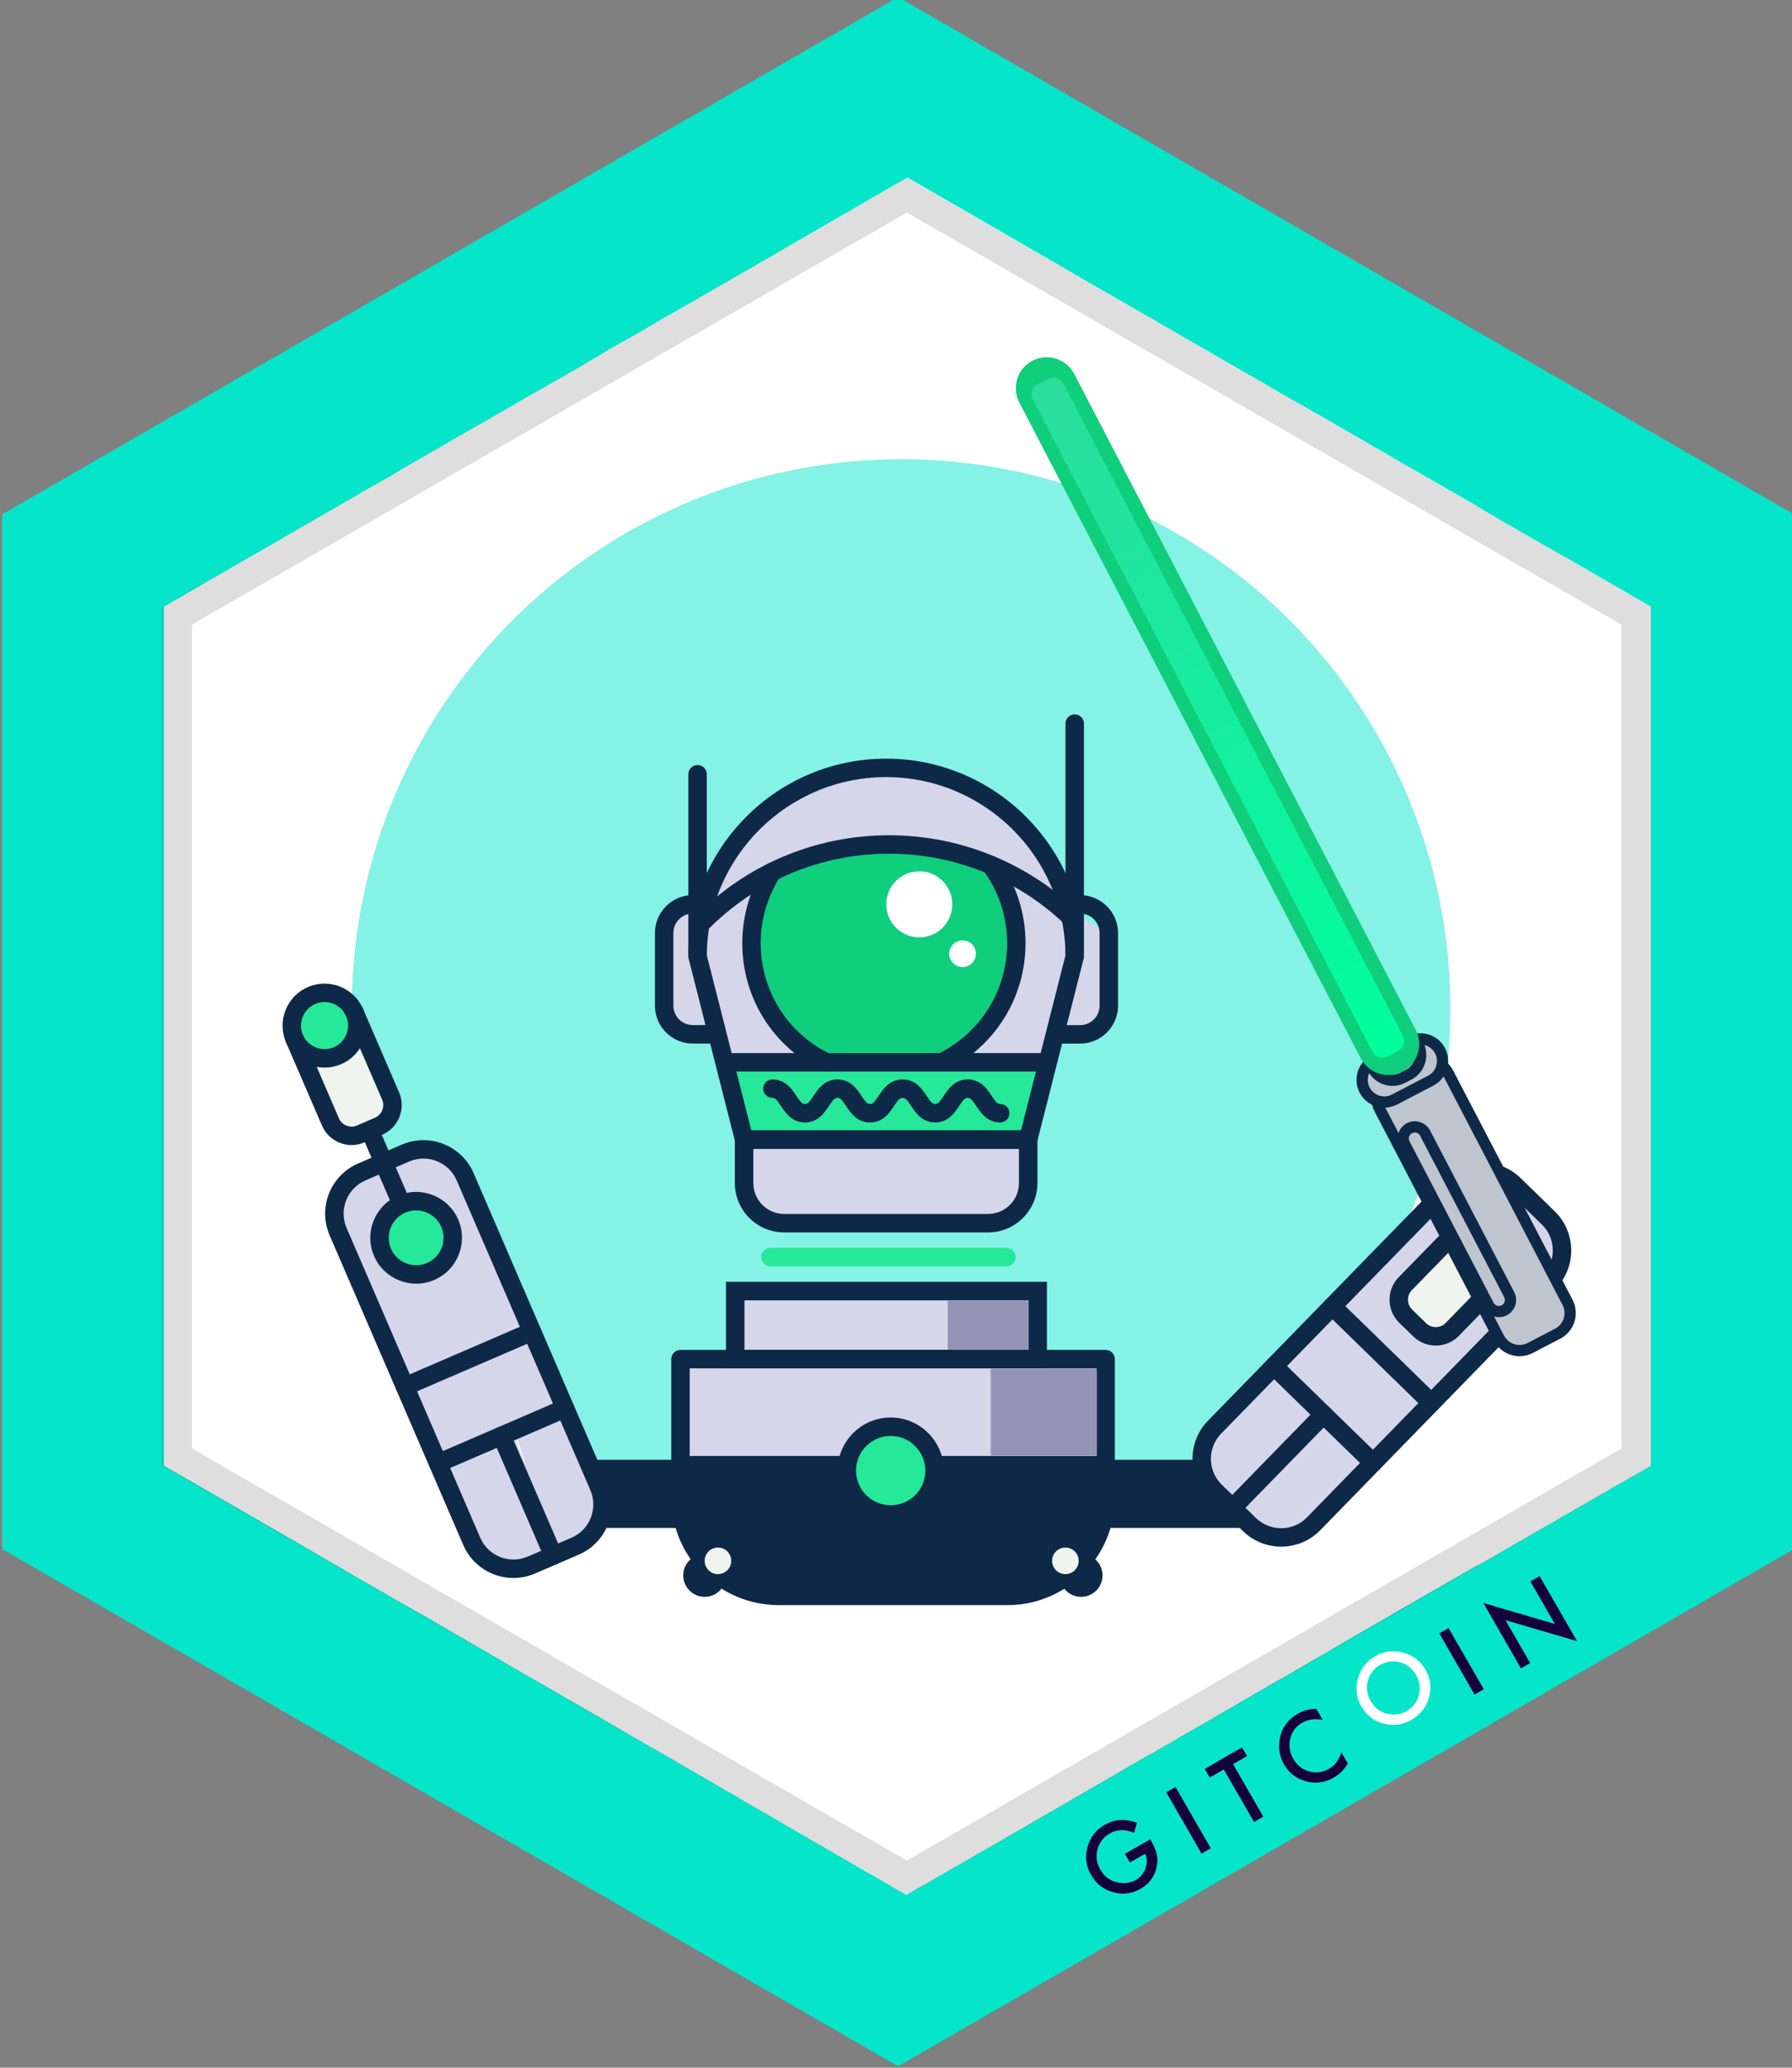 <?xml version="1.0" encoding="utf-8"?>
<!-- Generator: Adobe Illustrator 21.0.2, SVG Export Plug-In . SVG Version: 6.00 Build 0)  -->
<svg version="1.1" id="Layer_1" xmlns="http://www.w3.org/2000/svg" xmlns:xlink="http://www.w3.org/1999/xlink" x="0px" y="0px"
	 viewBox="0 0 110.854 127.906" style="enable-background:new 0 0 110.854 127.906;" xml:space="preserve">
<rect x="0" y="0" width="110.854" height="127.906" fill="#808080" stroke="none"/>
<style type="text/css">
	.st0{fill:#05E5CA;}
	.st1{fill:#FFFFFF;}
	.st2{opacity:0.13;enable-background:new    ;}
	.st3{fill:#15003E;}
	.st4{opacity:0.49;fill:#05E5CA;}
	.st5{fill:#D6D6EA;}
	.st6{fill:#25E899;}
	.st7{fill:#0E2947;}
	.st8{fill:#0FCE7C;}
	.st9{fill:#EFF4EE;}
	.st10{fill:#9393B5;}
	.st11{fill:#BEC5CE;}
	.st12{clip-path:url(#SVGID_2_);fill:url(#SVGID_3_);}
</style>
<g id="Layer_63_7_">
	<polygon class="st0" points="110.982,95.821 55.557,127.821 0.133,95.821 0.133,31.821 55.557,-0.179 110.982,31.821 	
		"/>
</g>
<path class="st1" d="M102.131,37.528v53.141l-0.011,0.01l-0.019,0.01l-0.41,0.24l-0.37,0.211l-0.62,0.35
	l-4.149,2.39L96.54,93.89l-0.13,0.079l-0.059,0.03l-0.55,0.32L95,94.769l-0.1,0.06l-0.479,0.279
	L93.29,95.759l-0.85,0.49l-0.74,0.43l-0.239,0.131l-0.131,0.049l-0.109,0.07l-1,0.57l-0.03,0.02l-2,1.15
	l-0.51,0.29L87.54,99.039l-0.029,0.021l-0.141,0.08l-0.01,0.01l-1.04,0.59l-0.04,0.029l-0.069,0.041l-1.16,0.67
	l-0.45,0.26l-0.01,0.01l-0.011,0.01h-0.01l-0.42,0.24l-1.12,0.65l-0.87,0.519l-1.18,0.67l-0.08,0.051
	l-0.12,0.069l-0.04,0.03l-0.04,0.019l-0.02,0.01l-0.101,0.06L80.29,103.249l-0.029,0.01l-0.16,0.09v0.01
	l-0.4,0.231l-0.27,0.16l-0.11,0.061l-0.18,0.09l-0.021,0.019l-0.04,0.02l-0.69,0.391l-0.06,0.04
	l-0.239,0.14l-0.021,0.01l-0.29,0.17l-0.149,0.08l-0.221,0.131l-0.239,0.14h-0.011l-0.42,0.25l-0.29,0.17
	l-0.029,0.021l-0.301,0.17l-1.359,0.789l-0.5,0.291l-0.25,0.14l-0.7,0.4l-0.03,0.021h-0.01l-0.31,0.18
	l-0.051,0.03l-0.239,0.15l-0.841,0.479l-0.63,0.36l-0.06,0.029l-0.5,0.291c-0.01,0.01-0.01,0.01-0.01,0
	l-0.53,0.309l-0.29,0.17l-0.76,0.44L69,109.759l-0.05,0.03l-0.029,0.01c0,0.011-0.011,0.011-0.011,0.011
	l-0.019,0.019l-0.25,0.14l-1,0.58l-0.17,0.101l-0.04,0.019l-0.38,0.221l-1.42,0.819l-0.36,0.21l-0.09,0.05
	l-0.24,0.14l-0.8,0.461l-0.26,0.149l-0.28,0.16l-0.01,0.011l-0.2,0.119l-0.231,0.131l-0.35,0.199
	l-0.83,0.48l-0.01,0.01l-0.09,0.05l-1.32,0.761l-0.021,0.01l-0.79,0.459l-0.609,0.351h-0.01l-1.41,0.81
	l-0.021,0.021l-0.25,0.14l-0.56,0.32h-0.01l-0.131,0.08l-0.19,0.109l-0.271,0.16h-0.01l-0.2,0.12
	l-0.06-0.03l-1.14-0.66l-0.021-0.01l-0.2-0.119l-0.85-0.49l-0.03-0.01l-0.33-0.19l-0.01-0.011
	l-1.4-0.809l-0.01-0.011l-0.02-0.01l-1.37-0.79l-0.03-0.019h-0.01l-0.83-0.48l-0.06-0.04l-0.341-0.191
	l-0.18-0.109l-0.019-0.01l-0.66-0.381l-0.04-0.029l-0.09-0.051l-0.101-0.06l-0.13-0.069l-0.27-0.16
	l-0.12-0.07H47.75l-0.72-0.42l-0.24-0.131l-0.39-0.23l-0.05-0.03l-0.03-0.019l-1.399-0.81h-0.011
	l-0.109-0.07l-0.37-0.219h-0.01l-0.271-0.16l-0.62-0.36L43.5,109.948l-0.06-0.039l-0.04-0.02l-1.29-0.75
	l-0.39-0.23l-0.681-0.391l-0.579-0.33l-0.11-0.06l-1-0.58l-1.72-1c-0.011-0.01-0.021-0.021-0.03-0.021
	l-1.32-0.76l-3.92-2.26l-0.16-0.09l-0.569-0.33l-0.471-0.27l-0.439-0.26l-0.3-0.17l-0.381-0.221l-0.989-0.58
	l-0.04-0.02l-2.74-1.59l-0.1-0.061l-0.181-0.1l-0.67-0.381L24.5,98.969l-0.09-0.05l-0.5-0.29
	l-0.01-0.01l-0.08-0.05h-0.01l-0.12-0.07h-0.01l-0.31-0.18l-0.73-0.42
	c-0.01-0.01-0.01-0.01-0.021-0.01l-1.859-1.08l-1.02-0.591l-2.109-1.229L17.54,94.939l-0.199-0.119
	c0,0-0.011,0-0.021-0.01L17.04,94.649l-0.529-0.301l-0.82-0.479l-0.06-0.04h-0.011c0,0,0,0-0.01,0l-0.49-0.29
	l-0.699-0.4l-0.681-0.391l-1.22-0.71l-0.1-0.06h-0.011l-0.33-0.19l-0.409-0.24h-0.011l-0.43-0.25
	l-0.99-0.569l-0.08-0.041l-0.029-0.02V37.528l0.779-0.449L12.5,36.159l0.36-0.211l3.38-1.949l1.061-0.609
	l5.779-3.341h0.011L24,29.528l1.051-0.619l1.819-1.051h0.011l0.869-0.51l3.631-2.08l0.64-0.379l0.94-0.541
	l0.17-0.09l1.659-0.949l0.78-0.451l0.38-0.219l0.44-0.261l0.67-0.39l0.43-0.26l0.52-0.301l0.5-0.279
	l0.59-0.34l1.189-0.681l0.691-0.41l0.75-0.43l0.65-0.37h0.01l0.05-0.029l0.43-0.25l5.29-3.051l0.11-0.061
	l0.08-0.049l0.27-0.16l5.521-3.19l0.55-0.319l1.44-0.83l0.51,0.299l1.09,0.631l2.86,1.65l3.09,1.789
	l2.6,1.5L66.5,16.98l4.69,2.699l0.981,0.57l5.13,2.96l0.91,0.52l1.039,0.609l2.301,1.31l0.87,0.5
	l0.689,0.399l0.83,0.479l0.49,0.281l0.58,0.34l0.3,0.17l0.8,0.459l0.09,0.061l1.81,1.04l2.16,1.24
	l1.119,0.649l0.5,0.291l0.04,0.029v0.01l0.261,0.141l0.659,0.39l1.461,0.84l1.94,1.12l0.78,0.439l0.44,0.25
	l0.49,0.281l1.45,0.84l0.17,0.1l0.85,0.49L102.131,37.528z"/>
<g id="Layer_2_8_">
	<g id="Layer_16_8_">
		<path class="st2" d="M56.1,10.994L10.03,37.555v53.12l1.67,0.96l0.63,0.369h0.01l8.43,4.86l1.04,0.6
			l9.341,5.381l1.04,0.6l2.18,1.26l0.49,0.28l0.43,0.26l0.37,0.21l3.13,1.8l3.31,1.91l1.28,0.74
			v0.01l12.72,7.32l34.29-19.77l1.051-0.609l10.729-6.18V37.555L56.1,10.994z M100.3,89.605l-12.57,7.25
			l-1.06,0.609l-30.57,17.631l-12.51-7.21L25.51,97.464l-1.05-0.609l-12.58-7.25V38.635l44.22-25.49
			l44.2,25.49V89.605z"/>
	</g>
</g>
<g>
	<path class="st3" d="M69.587,114.678l1.565-0.899l0.071,0.123c0.165,0.285,0.275,0.559,0.336,0.814
		c0.05,0.241,0.049,0.495-0.005,0.762c-0.124,0.598-0.457,1.052-1,1.365c-0.53,0.305-1.094,0.375-1.692,0.21
		c-0.6-0.167-1.054-0.52-1.363-1.059c-0.316-0.55-0.393-1.126-0.229-1.73
		c0.164-0.605,0.52-1.066,1.072-1.385c0.296-0.17,0.607-0.269,0.933-0.296c0.314-0.021,0.669,0.036,1.062,0.17
		l-0.184,0.626c-0.549-0.235-1.047-0.225-1.492,0.032c-0.402,0.231-0.658,0.562-0.77,0.996
		c-0.115,0.427-0.055,0.846,0.181,1.255c0.242,0.423,0.593,0.683,1.053,0.781c0.43,0.09,0.809,0.04,1.142-0.15
		c0.28-0.161,0.477-0.4,0.593-0.719c0.113-0.32,0.108-0.619-0.018-0.902l-0.946,0.544L69.587,114.678z"/>
	
		<rect x="73.18" y="110.341" transform="matrix(0.867 -0.499 0.499 0.867 -46.361 51.723)" class="st3" width="0.659" height="4.372"/>
	<polygon class="st3" points="76.276,109.127 78.147,112.379 77.576,112.707 75.705,109.457 74.834,109.958 74.524,109.421 
		76.835,108.091 77.144,108.628 	"/>
	<path class="st3" d="M81.435,105.713l0.389,0.677c-0.49-0.087-0.912-0.028-1.265,0.175
		c-0.389,0.225-0.638,0.554-0.743,0.985c-0.108,0.433-0.046,0.851,0.186,1.253
		c0.228,0.398,0.557,0.656,0.981,0.775c0.426,0.118,0.832,0.066,1.224-0.158c0.199-0.116,0.353-0.247,0.455-0.394
		c0.06-0.078,0.116-0.168,0.168-0.273c0.052-0.104,0.102-0.223,0.15-0.355l0.397,0.691
		c-0.22,0.375-0.512,0.665-0.871,0.873c-0.541,0.311-1.111,0.387-1.711,0.231c-0.602-0.162-1.057-0.512-1.367-1.05
		c-0.277-0.482-0.363-1.005-0.263-1.566c0.124-0.69,0.501-1.213,1.124-1.571
		C80.629,105.809,81.011,105.711,81.435,105.713"/>
	<path class="st1" d="M84.206,105.543c-0.307-0.533-0.374-1.104-0.204-1.71c0.17-0.607,0.527-1.068,1.073-1.384
		c0.54-0.31,1.114-0.383,1.722-0.22c0.611,0.164,1.071,0.516,1.383,1.057c0.312,0.544,0.386,1.119,0.214,1.723
		c-0.172,0.606-0.534,1.068-1.087,1.386c-0.489,0.283-1.026,0.364-1.61,0.251
		C85.052,106.519,84.556,106.15,84.206,105.543 M84.785,105.218c0.241,0.418,0.58,0.682,1.017,0.789
		c0.435,0.108,0.836,0.058,1.203-0.153c0.397-0.229,0.653-0.559,0.769-0.99c0.112-0.436,0.056-0.853-0.176-1.251
		c-0.232-0.404-0.561-0.665-0.988-0.782c-0.427-0.121-0.839-0.067-1.234,0.161
		c-0.395,0.228-0.647,0.556-0.761,0.986C84.5,104.406,84.557,104.819,84.785,105.218"/>
	
		<rect x="90.164" y="100.566" transform="matrix(0.866 -0.499 0.499 0.866 -39.228 58.942)" class="st3" width="0.66" height="4.371"/>
	<polygon class="st3" points="94.087,103.206 91.758,99.159 96.186,100.46 94.67,97.826 95.24,97.498 97.555,101.519 
		93.131,100.225 94.658,102.877 	"/>
</g>
<circle class="st4" cx="55.741" cy="62.387" r="33.979"/>
<g>
	<g>
		<path class="st5" d="M68.236,57.51c-0.536-0.232-1.076-0.57-1.567-0.985c-0.033,0.013-0.069,0.016-0.101,0.031
			c0-0.044-0.005-0.085-0.005-0.128c-0.739-0.649-1.349-1.468-1.599-2.354c-0.062-0.226-0.123-0.444-0.184-0.664
			c-0.004,0.002-0.007,0-0.011,0c-0.695-1.678-1.751-3.103-3.247-3.995c-0.016-0.014-0.024-0.031-0.039-0.044
			c-0.476-0.542-1.105-0.566-1.617-0.328c-5.03-1.943-10.501-1.061-13.498,2.886
			c-1.21,1.179-2.187,2.596-3.338,3.852c-0.145,0.158-0.23,0.323-0.284,0.485c-0.058,0-0.114,0-0.173-0.001
			c-0.477-0.004-0.953,0.333-1.162,0.749c-0.084,0.166-0.168,0.337-0.246,0.507c-0.255,0.529-0.079,1.046,0.278,1.406
			c0.07,1.022,0.113,2.049,0.094,3.062c-0.024,1.377,1.636,1.81,2.397,1.124c0.436,1.476,1.228,2.77,2.543,3.509
			c0.553,0.311,1.082,0.2,1.472-0.102c0.581,0.235,1.287,0.045,1.659-0.482c0.438-0.622,0.277-1.495-0.336-1.935
			c-0.31-0.221-0.631-0.368-0.97-0.454c-1.167-1.825-1.44-3.993-1.491-6.128
			c0.149-0.161,0.267-0.368,0.324-0.64c0.204-0.979,0.517-1.82,0.914-2.543c0.824-0.808,1.74-1.508,2.933-1.998
			c0.13,0.155,0.293,0.273,0.483,0.345c0.311,0.454,0.885,0.761,1.431,0.593c0.973-0.299,1.975-0.561,3.002-0.53
			c0.292,0.007,0.534-0.065,0.736-0.188c0.944,0.196,1.808,0.235,2.706,0.083c0.633,0.318,1.268,0.629,1.926,0.832
			c0.203,0.064,0.391,0.088,0.568,0.081c0.292,0.488,0.533,1.029,0.717,1.61
			c-0.228,0.312-0.32,0.706-0.141,1.131c0.47,1.105,0.35,2.243,0.525,3.405
			c0.022,0.151,0.08,0.279,0.148,0.397c-0.01,0.179-0.019,0.355-0.033,0.531
			c-0.242,1.058-0.519,2.029-1.719,2.307c-1.736,0.4-1.362,3.169,0.371,2.753
			c0.222-0.055,0.428-0.111,0.626-0.171c0.477,0.881,2.22,0.934,2.676-0.365
			c0.152-0.44,0.284-0.926,0.399-1.431c0.203,0.034,0.429,0.023,0.668-0.052c0.64-0.206,1.346-0.26,1.851-0.755
			c0.509-0.5,0.688-1.165,0.788-1.855c0.159-1.077,0.15-2.324-0.08-3.397
			C68.499,57.613,68.364,57.567,68.236,57.51"/>
	</g>
	<g>
		<polygon class="st6" points="44.875,65.714 63.219,65.714 64.774,66.309 63.605,70.494 46.029,70.494 		"/>
	</g>
	<g>
		<path class="st5" d="M61.121,75.669H48.513c-1.371,0-2.483-1.113-2.483-2.485v-2.689h17.576v2.689
			C63.605,74.556,62.492,75.669,61.121,75.669"/>
	</g>
	<g>
		<path class="st7" d="M61.121,76.239H48.513c-1.685,0-3.055-1.373-3.055-3.056v-3.263h18.718v3.263
			C64.176,74.866,62.806,76.239,61.121,76.239 M46.601,71.064v2.119c0,1.055,0.858,1.913,1.912,1.913h12.608
			c1.055,0,1.913-0.858,1.913-1.913v-2.119H46.601z"/>
	</g>
	<g>
		<path class="st8" d="M51.596,65.714c-2.759-1.212-4.686-3.968-4.686-7.174c0-1.893,0.668-3.63,1.786-4.984
			c1.438-1.74,10.476-1.829,11.909-0.208c1.226,1.383,1.969,3.199,1.969,5.192c0,3.205-1.928,5.961-4.686,7.174"/>
	</g>
	<g>
		<path class="st7" d="M51.099,66.284c-0.084,0-0.167-0.02-0.249-0.059c-3.043-1.48-4.932-4.499-4.932-7.88
			c0-1.681,0.475-3.314,1.376-4.72c0.169-0.268,0.523-0.344,0.789-0.173c0.265,0.17,0.343,0.522,0.173,0.786
			c-0.782,1.225-1.197,2.644-1.197,4.106c0,2.938,1.645,5.567,4.291,6.854c0.283,0.138,0.401,0.479,0.264,0.763
			C51.515,66.165,51.31,66.284,51.099,66.284"/>
	</g>
	<g>
		<path class="st7" d="M58.344,66.243c-0.209,0-0.411-0.116-0.512-0.316c-0.141-0.283-0.026-0.626,0.256-0.767
			c2.597-1.302,4.211-3.914,4.211-6.816c0-1.635-0.509-3.193-1.472-4.505c-0.188-0.254-0.132-0.609,0.121-0.798
			c0.254-0.186,0.611-0.133,0.799,0.122c1.106,1.511,1.692,3.301,1.692,5.181c0,3.337-1.853,6.341-4.842,7.838
			C58.516,66.223,58.43,66.243,58.344,66.243"/>
	</g>
	<g>
		<path class="st7" d="M64.049,71.064H45.586L42.582,59.237V59.165c0-6.745,5.488-12.235,12.234-12.235
			c6.747,0,12.236,5.49,12.236,12.235v0.072l-0.018,0.069L64.049,71.064z M46.475,69.921h16.686l2.751-10.827
			c-0.037-6.084-5.002-11.022-11.095-11.022s-11.054,4.939-11.093,11.022L46.475,69.921z"/>
	</g>
	<g>
		<path class="st7" d="M43.152,59.567c-0.314,0-0.57-0.256-0.57-0.57V47.895c0-0.316,0.256-0.571,0.57-0.571
			c0.316,0,0.571,0.255,0.571,0.571v11.102C43.724,59.312,43.468,59.567,43.152,59.567"/>
	</g>
	<g>
		<path class="st7" d="M66.482,59.567c-0.315,0-0.57-0.256-0.57-0.57V44.762c0-0.316,0.255-0.572,0.57-0.572
			c0.315,0,0.57,0.256,0.57,0.572v14.235C67.053,59.312,66.797,59.567,66.482,59.567"/>
	</g>
	<g>
		<path class="st7" d="M44.06,64.556h-1.205c-1.291,0-2.34-1.053-2.34-2.344v-4.498c0-1.291,1.049-2.343,2.34-2.343
			h0.512c0.314,0,0.57,0.255,0.57,0.571c0,0.314-0.256,0.569-0.57,0.569h-0.512
			c-0.662,0-1.199,0.541-1.199,1.202v4.498c0,0.662,0.537,1.2,1.199,1.2h1.205c0.316,0,0.572,0.257,0.572,0.57
			C44.633,64.298,44.377,64.556,44.06,64.556"/>
	</g>
	<g>
		<path class="st7" d="M66.818,64.556h-1.204c-0.315,0-0.571-0.258-0.571-0.573c0-0.314,0.256-0.57,0.571-0.57
			h1.204c0.663,0,1.202-0.538,1.202-1.2v-4.498c0-0.661-0.539-1.202-1.202-1.202h-0.51
			c-0.315,0-0.57-0.255-0.57-0.569c0-0.316,0.256-0.571,0.57-0.571h0.51c1.292,0,2.344,1.052,2.344,2.343v4.498
			C69.162,63.503,68.11,64.556,66.818,64.556"/>
	</g>
	<g>
		<path class="st7" d="M43.277,57.785c-0.143,0-0.287-0.054-0.397-0.162c-0.226-0.221-0.232-0.582-0.011-0.808
			c3.241-3.318,7.549-5.146,12.133-5.146c4.316,0,8.443,1.647,11.615,4.637c0.23,0.217,0.24,0.578,0.023,0.808
			c-0.215,0.229-0.576,0.241-0.806,0.025c-2.961-2.791-6.809-4.329-10.833-4.329c-4.275,0-8.294,1.706-11.316,4.803
			C43.574,57.727,43.426,57.785,43.277,57.785"/>
	</g>
	<g>
		<path class="st7" d="M64.774,66.284H44.875c-0.316,0-0.57-0.257-0.57-0.571c0-0.314,0.254-0.57,0.57-0.57
			h19.899c0.315,0,0.57,0.257,0.57,0.57C65.345,66.027,65.09,66.284,64.774,66.284"/>
	</g>
	<g>
		<path class="st1" d="M58.911,55.942c0,1.127-0.915,2.043-2.044,2.043c-1.129,0-2.043-0.916-2.043-2.043
			c0-1.128,0.914-2.043,2.043-2.043C57.996,53.899,58.911,54.814,58.911,55.942"/>
	</g>
	<g>
		<path class="st1" d="M60.371,58.997c0,0.456-0.369,0.825-0.827,0.825c-0.455,0-0.827-0.369-0.827-0.825
			c0-0.455,0.372-0.827,0.827-0.827C60.002,58.17,60.371,58.542,60.371,58.997"/>
	</g>
	<g>
		<path class="st7" d="M61.873,69.435c-0.809,0-1.213-0.611-1.481-1.017c-0.255-0.384-0.361-0.505-0.53-0.505
			c-0.171,0-0.276,0.121-0.531,0.505c-0.269,0.405-0.673,1.017-1.482,1.017c-0.81,0-1.215-0.611-1.484-1.017
			c-0.254-0.384-0.361-0.505-0.529-0.505c-0.17,0-0.277,0.121-0.533,0.505c-0.266,0.405-0.67,1.017-1.483,1.017
			c-0.809,0-1.215-0.611-1.48-1.017c-0.256-0.384-0.362-0.505-0.53-0.505c-0.171,0-0.277,0.121-0.533,0.505
			c-0.268,0.405-0.673,1.017-1.482,1.017c-0.81,0-1.216-0.611-1.484-1.017c-0.256-0.384-0.361-0.505-0.531-0.505
			c-0.315,0-0.57-0.256-0.57-0.57c0-0.316,0.256-0.571,0.57-0.571c0.81,0,1.217,0.611,1.484,1.017
			c0.254,0.386,0.361,0.505,0.531,0.505s0.274-0.119,0.53-0.505c0.271-0.405,0.673-1.017,1.485-1.017
			c0.81,0,1.215,0.611,1.48,1.018c0.256,0.384,0.363,0.503,0.53,0.503c0.172,0,0.278-0.119,0.532-0.505
			c0.27-0.405,0.674-1.017,1.484-1.017c0.809,0,1.215,0.611,1.482,1.018c0.256,0.384,0.36,0.503,0.531,0.503
			c0.17,0,0.275-0.119,0.53-0.503c0.269-0.407,0.673-1.018,1.483-1.018c0.811,0,1.213,0.611,1.482,1.018
			c0.255,0.384,0.359,0.503,0.53,0.503c0.315,0,0.571,0.258,0.571,0.571C62.444,69.179,62.188,69.435,61.873,69.435"
			/>
	</g>
	<g>
		<rect x="42.461" y="84.204" class="st5" width="26.099" height="6.1"/>
	</g>
	<g>
		<rect x="45.976" y="80.225" class="st5" width="17.949" height="3.795"/>
	</g>
	<g>
		<line class="st6" x1="42.096" y1="90.633" x2="68.394" y2="90.633"/>
	</g>
	<g>
		<rect x="42.096" y="90.064" class="st7" width="26.299" height="1.142"/>
	</g>
	<g>
		<polygon class="st7" points="42.096,90.633 42.381,94.489 44.984,98.009 47.269,98.227 55.625,99.04 64.193,98.426 
			67.066,96.435 68.394,92.644 67.825,90.633 		"/>
	</g>
	<g>
		<path class="st7" d="M62.316,99.293H48.175c-3.667,0-6.651-2.981-6.651-6.649v-8.569c0-0.316,0.256-0.57,0.572-0.57
			h26.299c0.314,0,0.57,0.254,0.57,0.57v8.569C68.965,96.312,65.982,99.293,62.316,99.293 M42.667,84.644v7.999
			c0,3.037,2.469,5.51,5.508,5.51h14.142c3.034,0,5.507-2.473,5.507-5.51v-7.999H42.667z"/>
	</g>
	<g>
		<path class="st6" d="M57.814,90.97c0-1.498-1.217-2.712-2.717-2.712c-1.498,0-2.714,1.214-2.714,2.712
			c0,1.5,1.216,2.716,2.714,2.716C56.598,93.686,57.814,92.47,57.814,90.97"/>
	</g>
	<g>
		<path class="st7" d="M55.098,94.257c-1.81,0-3.284-1.475-3.284-3.287c0-1.81,1.474-3.285,3.284-3.285
			c1.812,0,3.287,1.475,3.287,3.285C58.385,92.782,56.91,94.257,55.098,94.257 M55.098,88.826
			c-1.182,0-2.143,0.962-2.143,2.143c0,1.185,0.961,2.146,2.143,2.146c1.184,0,2.145-0.961,2.145-2.146
			C57.242,89.788,56.281,88.826,55.098,88.826"/>
	</g>
	<g>
		<path class="st7" d="M44.916,97.454c0-0.731-0.594-1.324-1.326-1.324c-0.731,0-1.324,0.594-1.324,1.324
			c0,0.733,0.593,1.326,1.324,1.326C44.322,98.78,44.916,98.188,44.916,97.454"/>
	</g>
	<g>
		<path class="st7" d="M68.203,97.454c0-0.731-0.594-1.324-1.326-1.324c-0.732,0-1.326,0.594-1.326,1.324
			c0,0.733,0.594,1.326,1.326,1.326C67.609,98.78,68.203,98.188,68.203,97.454"/>
	</g>
	<g>
		<path class="st9" d="M66.728,96.552c0-0.454-0.369-0.822-0.823-0.822c-0.453,0-0.822,0.368-0.822,0.822
			c0,0.453,0.369,0.824,0.822,0.824C66.359,97.376,66.728,97.005,66.728,96.552"/>
	</g>
	<g>
		<path class="st9" d="M45.235,96.552c0-0.454-0.367-0.822-0.823-0.822c-0.452,0-0.822,0.368-0.822,0.822
			c0,0.453,0.37,0.824,0.822,0.824C44.868,97.376,45.235,97.005,45.235,96.552"/>
	</g>
	<g>
		<rect x="34.161" y="90.304" class="st7" width="8.237" height="4.212"/>
	</g>
	<g>
		<rect x="68.56" y="90.304" class="st7" width="8.239" height="4.212"/>
	</g>
	<g>
		<path class="st7" d="M64.763,84.644H44.91v-5.35h19.853V84.644z M46.053,83.504h17.569v-3.066H46.053V83.504z"/>
	</g>
	<g>
		<path class="st6" d="M62.254,78.334H47.659c-0.316,0-0.572-0.256-0.572-0.57c0-0.316,0.257-0.571,0.572-0.571
			h14.595c0.316,0,0.571,0.255,0.571,0.571C62.825,78.078,62.57,78.334,62.254,78.334"/>
	</g>
	<g>
		<rect x="61.291" y="84.667" class="st10" width="6.566" height="5.366"/>
	</g>
	<g>
		<rect x="58.628" y="80.456" class="st10" width="4.979" height="3.041"/>
	</g>
	<g>
		<path class="st5" d="M82.222,80.601c-1.157,1.361-2.169,2.833-3.262,4.245c-1.105,1.429-2.768,2.313-3.85,3.794
			c-0.536,0.724-0.727,1.514-0.673,2.293c0.106,0.035,0.208,0.081,0.311,0.126c0.018,0.156,0.06,0.314,0.141,0.462
			c0.575,1.093,1.439,1.911,2.455,2.592c0.147,0.098,0.322,0.18,0.507,0.235c0.14,0.305,0.259,0.614,0.351,0.932
			c1.049,0.261,2.144,0.091,3.047-0.734c0.434-0.395,0.53-0.897,0.424-1.35
			c1.889-1.289,3.228-3.289,4.795-4.938c3.094-3.254,6.48-6.18,9.649-9.351c0.582-0.582,0.464-1.292,0.044-1.77
			c0.025-0.025,0.042-0.056,0.065-0.083c0,0.005,0.001,0.007,0.001,0.01c0.014-0.017,0.021-0.038,0.033-0.055
			c0.045-0.062,0.083-0.125,0.117-0.193c0.017-0.031,0.033-0.06,0.045-0.093c0.041-0.1,0.074-0.2,0.091-0.309
			c0.019-0.111,0.018-0.222,0.009-0.335c-0.003-0.029-0.005-0.058-0.013-0.086
			c-0.03-0.219-0.109-0.43-0.241-0.611c-0.068-0.092-0.146-0.169-0.233-0.24
			c-0.008-0.012-0.015-0.021-0.022-0.028c0.001,0.002,0.001,0.007,0.001,0.013c-0.279-0.228-0.635-0.33-0.985-0.304
			c0.101-0.474-0.068-0.971-0.427-1.349c-0.287-0.303-0.686-0.436-1.082-0.415c-0.054-0.12-0.122-0.235-0.227-0.336
			c-0.777-0.761-1.605-0.565-2.076-0.053c-0.286-0.055-0.603-0.001-0.922,0.222
			C87.24,75.026,84.631,77.769,82.222,80.601 M91.693,75.289c0.127-0.088,0.228-0.188,0.312-0.294
			c0.115,0.016,0.226,0.021,0.34,0.01c0.1,0.203,0.243,0.383,0.416,0.55c0.324,0.31,0.777,0.397,1.198,0.308
			c-0.061,0.484-0.016,0.865,0.136,1.147c-0.006,0.006-0.01,0.007-0.016,0.012
			c-1.782,1.795-3.663,3.486-5.508,5.214c-0.059-0.189-0.132-0.378-0.236-0.564
			c-0.518-0.911-1.211-1.441-1.952-1.642C88.004,78.261,89.759,76.622,91.693,75.289"/>
	</g>
	<g>
		<path class="st7" d="M94.07,72.879l2.109,2.054c1.334,1.302,1.361,3.445,0.059,4.779L81.672,94.658
			c-1.301,1.333-3.443,1.359-4.777,0.059l-2.108-2.055c-1.335-1.3-1.361-3.443-0.062-4.777L89.292,72.939
			C90.59,71.606,92.735,71.576,94.07,72.879 M77.691,93.9c0.884,0.861,2.303,0.844,3.163-0.04l14.567-14.946
			c0.863-0.884,0.845-2.302-0.039-3.164l-2.109-2.054c-0.883-0.863-2.302-0.846-3.164,0.041L75.542,88.682
			c-0.861,0.883-0.843,2.305,0.04,3.164L77.691,93.9z"/>
	</g>
	<g>
		<path class="st7" d="M79.206,84.101l6.132,5.978c0.227,0.22,0.23,0.581,0.01,0.809
			c-0.219,0.225-0.58,0.229-0.807,0.009l-6.132-5.975c-0.225-0.221-0.229-0.582-0.009-0.807
			C78.62,83.887,78.981,83.884,79.206,84.101"/>
	</g>
	<g>
		<path class="st7" d="M82.816,80.401l6.13,5.976c0.226,0.22,0.23,0.582,0.011,0.807
			c-0.221,0.226-0.582,0.231-0.81,0.011l-6.128-5.976c-0.228-0.222-0.233-0.581-0.011-0.808
			C82.228,80.186,82.59,80.183,82.816,80.401"/>
	</g>
	<g>
		<line class="st6" x1="81.875" y1="87.5" x2="76.238" y2="93.281"/>
	</g>
	<g>
		<path class="st7" d="M82.272,87.091c0.227,0.221,0.232,0.582,0.012,0.808l-5.636,5.781
			c-0.221,0.226-0.581,0.231-0.808,0.01c-0.226-0.22-0.23-0.58-0.011-0.806l5.636-5.783
			C81.686,86.874,82.046,86.872,82.272,87.091"/>
	</g>
	<g>
		<path class="st9" d="M90.852,75.384l-3.92,4.023c-0.55,0.562-0.537,1.464,0.025,2.013l0.864,0.842
			c0.565,0.55,1.465,0.539,2.012-0.025l3.921-4.021"/>
	</g>
	<g>
		<path class="st7" d="M91.25,74.977c0.225,0.22,0.231,0.58,0.009,0.807l-3.919,4.022
			c-0.327,0.336-0.32,0.876,0.016,1.204l0.865,0.843c0.335,0.328,0.877,0.322,1.206-0.015l3.919-4.019
			c0.221-0.23,0.582-0.233,0.809-0.013c0.225,0.221,0.23,0.582,0.01,0.809l-3.92,4.021
			c-0.769,0.789-2.034,0.802-2.82,0.035l-0.865-0.844c-0.789-0.767-0.806-2.033-0.037-2.819l3.92-4.019
			C90.66,74.76,91.023,74.757,91.25,74.977"/>
	</g>
	<g>
		<path class="st6" d="M93.754,78.215c-0.779,0.802-2.064,0.818-2.867,0.037c-0.8-0.781-0.816-2.066-0.035-2.868
			c0.78-0.8,2.064-0.817,2.865-0.037C94.519,76.13,94.537,77.414,93.754,78.215"/>
	</g>
	<g>
		<path class="st7" d="M94.117,74.939c1.024,0.999,1.046,2.647,0.047,3.675c-1,1.024-2.648,1.048-3.675,0.048
			c-1.024-1.001-1.049-2.65-0.048-3.673C91.441,73.962,93.09,73.94,94.117,74.939 M91.287,77.843
			c0.574,0.561,1.496,0.549,2.059-0.024c0.561-0.578,0.549-1.5-0.026-2.062c-0.574-0.56-1.499-0.548-2.061,0.027
			C90.699,76.359,90.711,77.283,91.287,77.843"/>
	</g>
	<g>
		<path class="st5" d="M25.582,85.438c1.027,3.578,2.332,7.392,4.42,10.475c0.597,0.881,1.889,1.164,2.869,0.982
			c1.078-0.2,2.064-1.919,3.006-1.925c0.437-0.004,0.993-0.42,1.114-0.844c0.742-2.616-0.719-4.959-1.774-7.283
			c-0.912-2.004-1.801-4.019-2.721-6.021c-1.065-2.313-2.523-4.418-3.311-6.853
			c0.058-0.303,0.021-0.625-0.127-0.917c0.086,0.172,0.067,0.126-0.053-0.137
			c-0.095-0.177-0.202-0.345-0.323-0.503c-0.162-0.234-0.392-0.427-0.609-0.602
			c-0.388-0.314-0.84-0.511-1.306-0.677c-0.895-0.321-1.971-0.157-2.563,0.632
			c-0.074,0.1-0.126,0.207-0.169,0.319c-0.747-0.126-1.47-0.044-2.068,0.472c-0.376,0.325-0.611,0.785-0.723,1.266
			c-0.027,0.119-0.044,0.244-0.05,0.366c-0.075,0.2-0.108,0.426-0.077,0.681
			C21.619,78.856,23.552,82.154,25.582,85.438 M31.938,89.128c0.026-0.011,0.051-0.018,0.073-0.031
			c0.196,0.501,0.356,1.003,0.466,1.513C32.265,90.076,32.09,89.543,31.938,89.128 M23.924,74.83
			c0.509-0.02,0.985-0.448,1.161-0.902c0.3,0.049,0.6-0.001,0.872-0.146
			c0.035,0.008,0.066,0.017,0.076,0.021c0.115,0.051,0.199,0.103,0.275,0.159c0.009,0.055,0.014,0.108,0.031,0.166
			c0.436,1.455,1.038,2.852,1.701,4.225c-0.851,0.307-1.605,0.7-2.55,0.748
			c-0.092,0.008-0.171,0.028-0.252,0.053C24.64,77.776,24.17,76.348,23.924,74.83"/>
	</g>
	<g>
		<line class="st6" x1="31.027" y1="88.818" x2="34.227" y2="96.23"/>
	</g>
	<g>
		<path class="st7" d="M30.801,88.293c0.29-0.125,0.624,0.008,0.752,0.298l3.199,7.413c0.124,0.29-0.01,0.625-0.299,0.75
			c-0.29,0.125-0.625-0.008-0.751-0.297l-3.198-7.414C30.379,88.754,30.512,88.418,30.801,88.293"/>
	</g>
	<g>
		<line class="st7" x1="22.867" y1="69.907" x2="25.743" y2="76.571"/>
	</g>
	<g>
		<path class="st7" d="M22.639,69.381c0.29-0.125,0.626,0.009,0.752,0.298l2.876,6.667
			c0.123,0.287-0.008,0.622-0.298,0.749c-0.29,0.125-0.625-0.009-0.75-0.299l-2.877-6.663
			C22.217,69.843,22.352,69.505,22.639,69.381"/>
	</g>
	<g>
		<path class="st7" d="M22.155,71.972l2.702-1.166c1.712-0.738,3.703,0.052,4.441,1.764l8.27,19.161
			c0.738,1.711-0.053,3.702-1.766,4.439l-2.701,1.166c-1.713,0.739-3.704-0.052-4.442-1.76l-8.27-19.163
			C19.651,74.702,20.443,72.71,22.155,71.972 M35.352,95.123c1.134-0.488,1.657-1.808,1.169-2.941L28.25,73.019
			c-0.488-1.132-1.808-1.655-2.94-1.168l-2.702,1.168c-1.135,0.489-1.658,1.808-1.168,2.941L29.709,95.123
			c0.487,1.133,1.808,1.655,2.939,1.166L35.352,95.123z"/>
	</g>
	<g>
		<path class="st6" d="M23.661,77.469c0.497,1.149,1.829,1.68,2.979,1.182c1.148-0.495,1.68-1.828,1.183-2.978
			c-0.495-1.15-1.829-1.679-2.979-1.183C23.694,74.984,23.164,76.32,23.661,77.469"/>
	</g>
	<g>
		<path class="st7" d="M24.617,73.966c1.437-0.621,3.111,0.045,3.73,1.48c0.619,1.435-0.045,3.108-1.481,3.731
			c-1.437,0.618-3.109-0.046-3.728-1.483C22.517,76.26,23.182,74.584,24.617,73.966 M26.416,78.129
			c0.857-0.371,1.255-1.372,0.884-2.231c-0.371-0.857-1.37-1.256-2.229-0.884
			c-0.858,0.37-1.256,1.372-0.887,2.229C24.555,78.101,25.555,78.499,26.416,78.129"/>
	</g>
	<g>
		<path class="st7" d="M26.871,89.99l7.859-3.393c0.29-0.124,0.625,0.01,0.752,0.297
			c0.124,0.29-0.01,0.626-0.299,0.752l-7.86,3.391c-0.29,0.128-0.626-0.008-0.75-0.297
			C26.447,90.449,26.582,90.114,26.871,89.99"/>
	</g>
	<g>
		<path class="st7" d="M24.823,85.243l7.86-3.393c0.288-0.124,0.625,0.009,0.75,0.298
			c0.124,0.29-0.008,0.625-0.297,0.752l-7.861,3.393c-0.29,0.124-0.626-0.01-0.75-0.3
			C24.399,85.704,24.533,85.367,24.823,85.243"/>
	</g>
	<g>
		<path class="st9" d="M21.938,62.641l2.227,5.157c0.311,0.72-0.021,1.558-0.744,1.869l-1.108,0.478
			c-0.721,0.311-1.559-0.021-1.87-0.742l-2.226-5.157"/>
	</g>
	<g>
		<path class="st7" d="M17.988,63.722c0.291-0.124,0.627,0.009,0.751,0.298l2.227,5.158
			c0.185,0.431,0.689,0.632,1.119,0.445l1.11-0.48c0.431-0.186,0.631-0.69,0.445-1.119l-2.228-5.157
			c-0.124-0.29,0.01-0.625,0.3-0.751c0.288-0.125,0.624,0.01,0.75,0.299l2.225,5.156
			c0.438,1.011-0.029,2.186-1.04,2.621l-1.108,0.479c-1.011,0.435-2.187-0.032-2.621-1.042l-2.227-5.157
			C17.565,64.185,17.699,63.848,17.988,63.722"/>
	</g>
	<g>
		<path class="st6" d="M18.217,64.246c0.444,1.028,1.635,1.502,2.664,1.06c1.026-0.444,1.501-1.637,1.057-2.665
			c-0.442-1.028-1.636-1.501-2.663-1.059C18.245,62.026,17.772,63.217,18.217,64.246"/>
	</g>
	<g>
		<path class="st7" d="M19.047,61.059c1.316-0.569,2.848,0.041,3.416,1.356c0.567,1.315-0.042,2.846-1.357,3.413
			c-1.315,0.568-2.847-0.039-3.414-1.355C17.123,63.158,17.732,61.627,19.047,61.059 M20.654,64.78
			c0.737-0.317,1.078-1.176,0.759-1.914c-0.317-0.738-1.176-1.078-1.913-0.761
			c-0.737,0.32-1.078,1.177-0.761,1.914C19.059,64.758,19.916,65.098,20.654,64.78"/>
	</g>
	<g>
		<g>
			<path class="st11" d="M96.357,82.5l-1.698,0.886c-0.698,0.363-1.571,0.088-1.935-0.613L85.334,68.582
				c-0.364-0.701-0.092-1.573,0.611-1.937l1.697-0.885c0.696-0.363,1.57-0.089,1.935,0.611l7.389,14.192
				C97.33,81.265,97.057,82.136,96.357,82.5"/>
		</g>
		<g>
			<path class="st7" d="M96.519,82.809l-1.698,0.884c-0.872,0.455-1.951,0.113-2.404-0.757l-7.39-14.193
				c-0.453-0.874-0.114-1.951,0.756-2.406l1.696-0.884c0.876-0.455,1.954-0.114,2.408,0.759l7.391,14.192
				C97.731,81.276,97.391,82.356,96.519,82.809z M86.106,66.954c-0.531,0.276-0.738,0.933-0.463,1.465l7.391,14.193
				c0.277,0.532,0.934,0.74,1.468,0.464l1.695-0.883c0.534-0.279,0.738-0.937,0.462-1.468l-7.388-14.192
				c-0.279-0.532-0.936-0.741-1.468-0.464L86.106,66.954z"/>
		</g>
		<g>
			<path class="st11" d="M88.502,66.85l-2.237,1.167c-0.667,0.347-1.499,0.085-1.849-0.583
				c-0.346-0.669-0.085-1.501,0.584-1.849l2.237-1.165c0.667-0.348,1.499-0.085,1.847,0.584
				C89.433,65.671,89.171,66.502,88.502,66.85"/>
		</g>
		<g>
			<path class="st7" d="M88.661,67.159l-2.234,1.166c-0.841,0.436-1.881,0.108-2.318-0.732
				c-0.439-0.839-0.111-1.879,0.73-2.316l2.24-1.165c0.837-0.439,1.877-0.109,2.314,0.731
				C89.829,65.682,89.503,66.724,88.661,67.159z M85.16,65.894c-0.5,0.262-0.693,0.88-0.434,1.38
				c0.26,0.498,0.878,0.693,1.377,0.435l2.237-1.166c0.5-0.261,0.695-0.878,0.435-1.378
				c-0.261-0.5-0.88-0.695-1.378-0.434L85.16,65.894z"/>
		</g>
		<g>
			<path class="st7" d="M87.308,66.785l-0.373,0.194c-0.842,0.438-1.878,0.11-2.317-0.73
				c-0.438-0.84-0.108-1.881,0.731-2.316l0.372-0.194c0.84-0.439,1.88-0.11,2.317,0.729
				C88.475,65.31,88.147,66.349,87.308,66.785z M85.671,64.55c-0.502,0.262-0.695,0.88-0.436,1.379
				c0.261,0.501,0.879,0.693,1.377,0.435l0.374-0.194c0.499-0.259,0.695-0.878,0.435-1.378
				c-0.261-0.5-0.878-0.695-1.378-0.435L85.671,64.55z"/>
		</g>
		<g>
			<path class="st11" d="M93.055,81.052L93.055,81.052c-0.352,0.184-0.787,0.047-0.97-0.304l-5.202-9.99
				c-0.183-0.351-0.045-0.786,0.307-0.969c0.35-0.183,0.783-0.046,0.968,0.304l5.201,9.992
				C93.54,80.436,93.402,80.871,93.055,81.052"/>
		</g>
		<g>
			<path class="st7" d="M93.215,81.36c-0.521,0.272-1.166,0.07-1.438-0.452l-5.201-9.99
				c-0.272-0.52-0.069-1.163,0.454-1.437c0.519-0.271,1.163-0.068,1.437,0.453l5.201,9.99
				C93.939,80.445,93.734,81.091,93.215,81.36z M87.348,70.099c-0.18,0.093-0.25,0.317-0.156,0.498l5.201,9.989
				c0.095,0.183,0.318,0.252,0.5,0.159c0.181-0.095,0.251-0.319,0.158-0.498l-5.203-9.991
				C87.753,70.074,87.53,70.004,87.348,70.099z"/>
		</g>
		<g>
			<path class="st8" d="M86.762,66.285L86.762,66.285c-0.934,0.487-2.096,0.119-2.581-0.812L63.053,24.895
				c-0.485-0.934-0.12-2.094,0.814-2.58c0.933-0.486,2.095-0.121,2.582,0.812l21.126,40.579
				C88.061,64.638,87.695,65.8,86.762,66.285"/>
		</g>
		<g>
			<defs>
				<path id="SVGID_1_" d="M64.182,23.768c-0.338,0.176-0.474,0.598-0.296,0.939l21.009,40.346
					c0.176,0.336,0.599,0.471,0.939,0.295l0.655-0.342c0.336-0.176,0.471-0.599,0.294-0.937L65.775,23.723
					c-0.177-0.34-0.601-0.473-0.936-0.297L64.182,23.768z"/>
			</defs>
			<clipPath id="SVGID_2_">
				<use xlink:href="#SVGID_1_"  style="overflow:visible;"/>
			</clipPath>
			
				<linearGradient id="SVGID_3_" gradientUnits="userSpaceOnUse" x1="-185.521" y1="186.645" x2="-184.825" y2="186.645" gradientTransform="matrix(-31.115 -59.76 -59.76 31.115 5467.547 -16828.99)">
				<stop  offset="0" style="stop-color:#00FF9D"/>
				<stop  offset="1" style="stop-color:#2BDD9F"/>
			</linearGradient>
			<polygon class="st12" points="85.215,65.671 63.566,24.088 65.453,23.105 87.105,64.686 			"/>
		</g>
	</g>
</g>
</svg>

